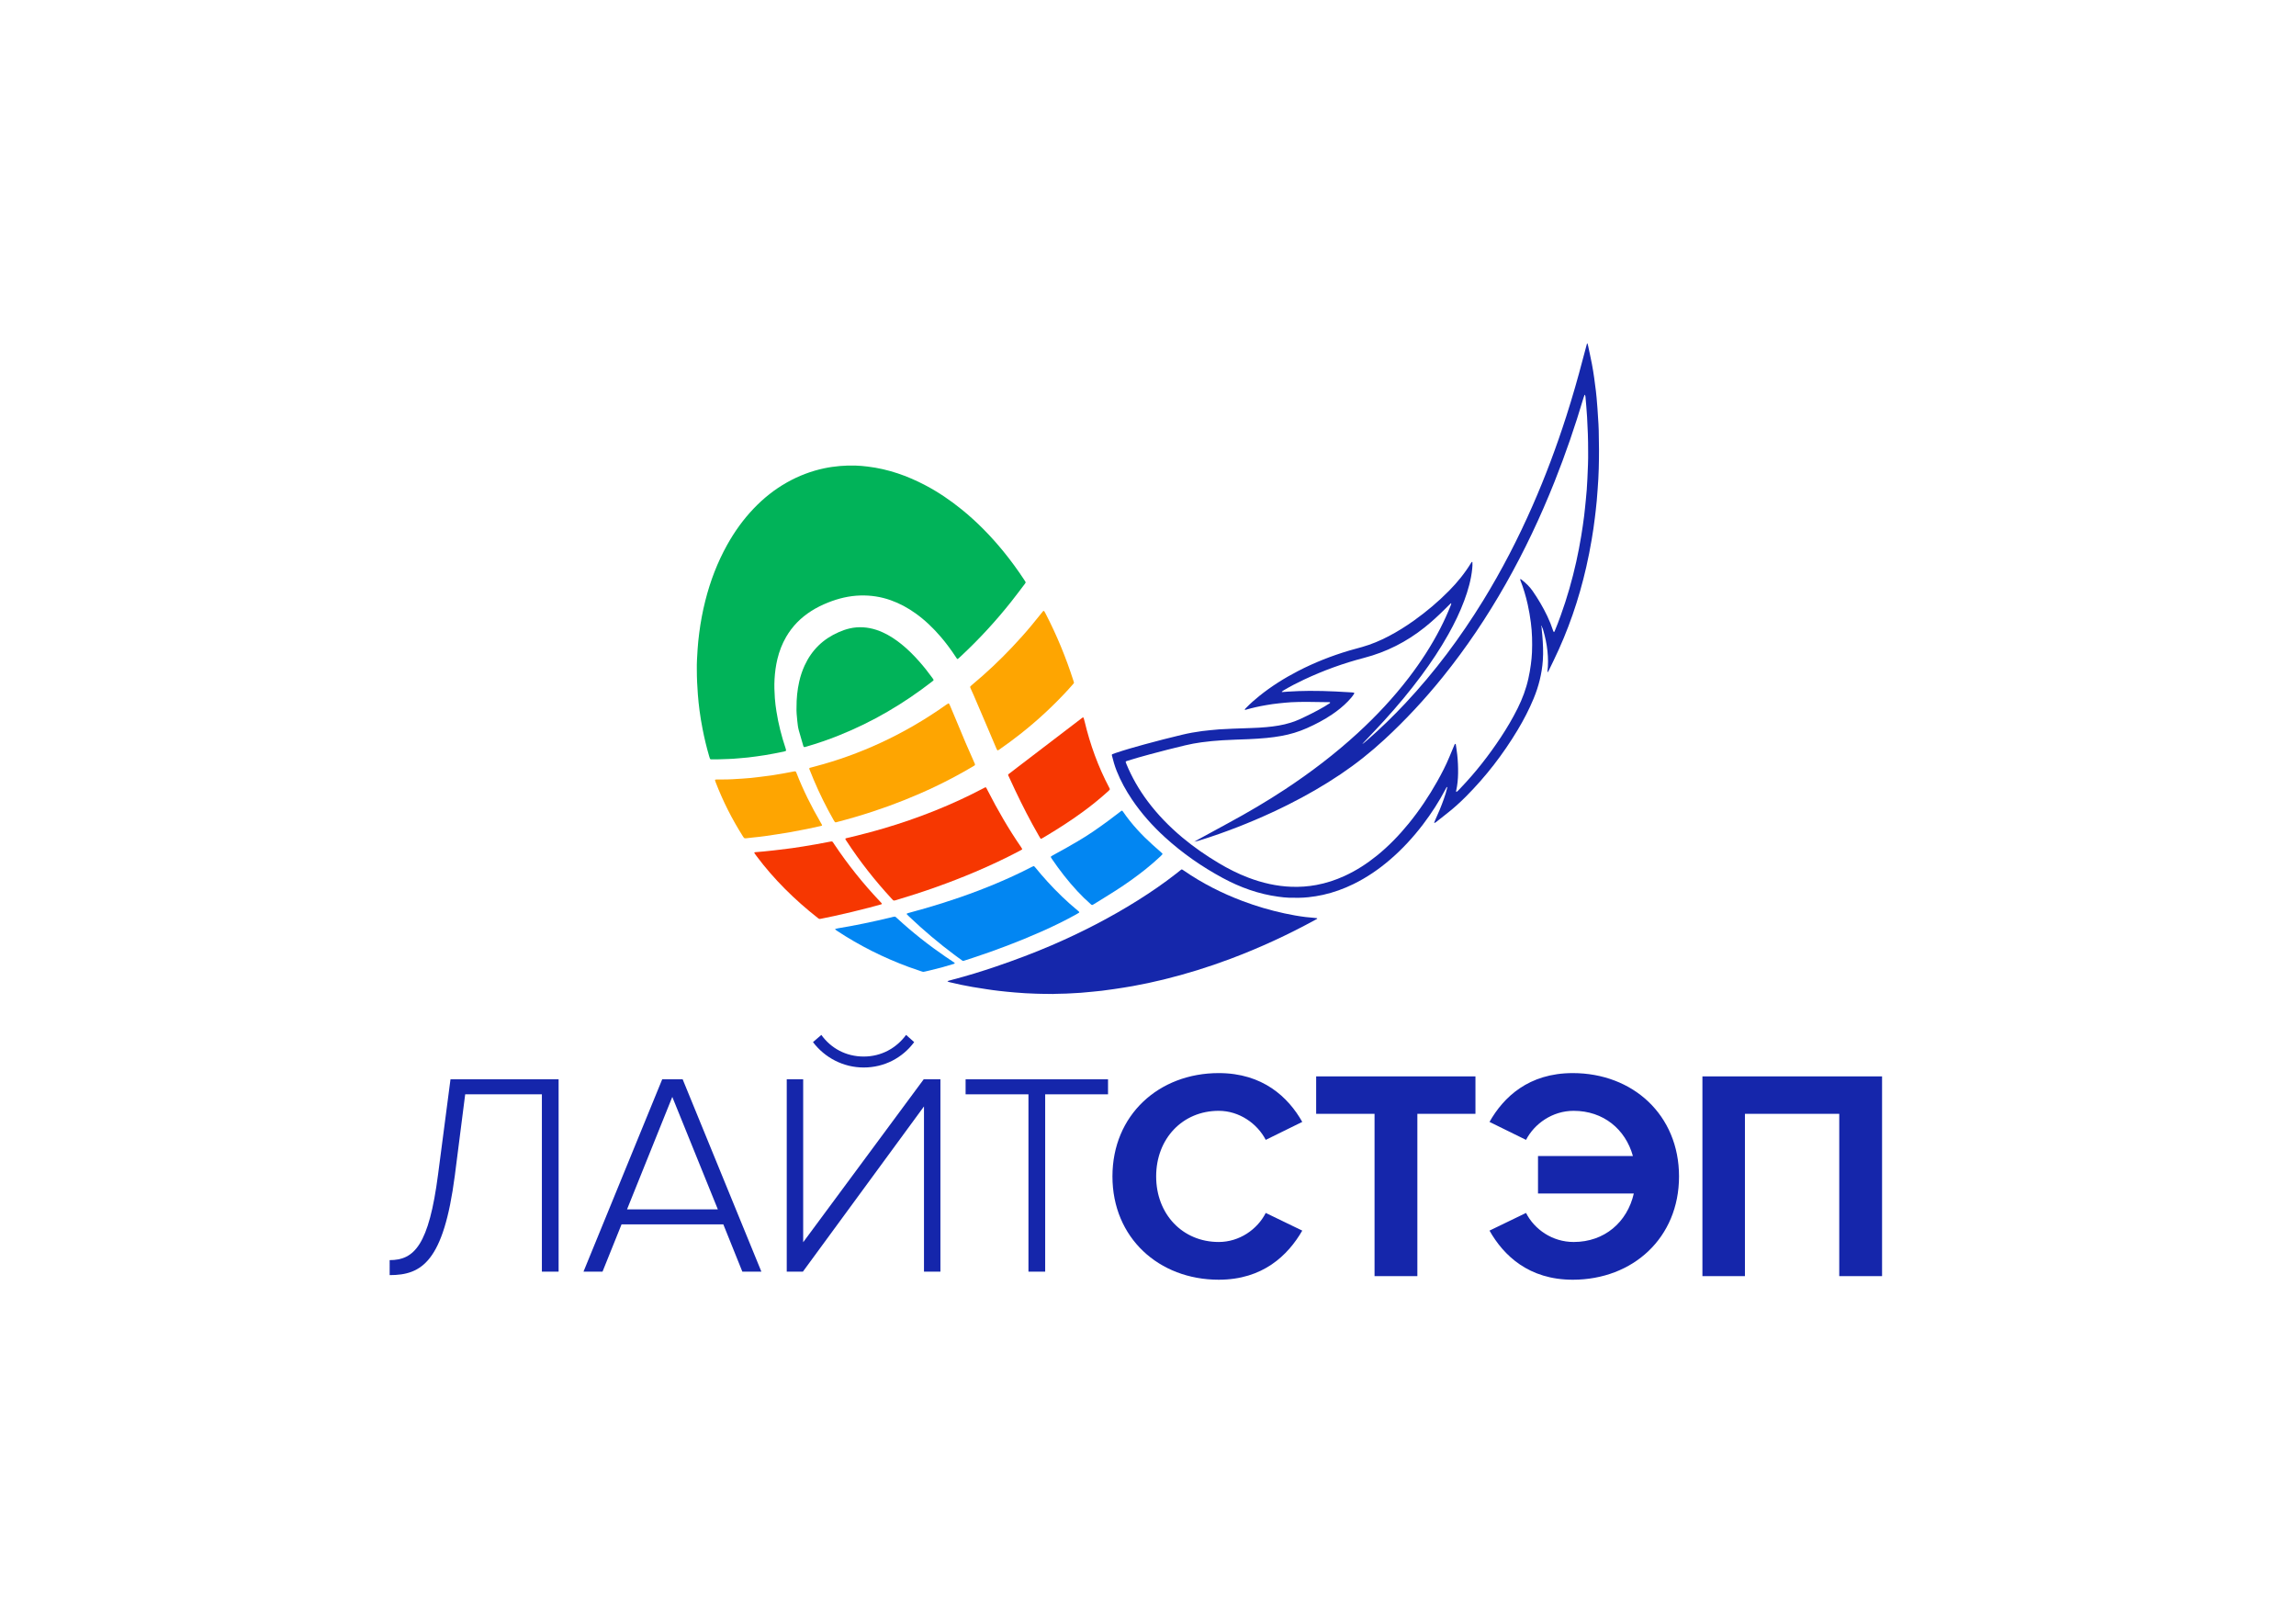 <?xml version="1.0" encoding="utf-8"?>
<!-- Generator: Adobe Illustrator 21.0.0, SVG Export Plug-In . SVG Version: 6.00 Build 0)  -->
<svg version="1.1" id="Слой_1" xmlns="http://www.w3.org/2000/svg" xmlns:xlink="http://www.w3.org/1999/xlink" x="0px" y="0px"
	 viewBox="0 0 841.89 595.28" enable-background="new 0 0 841.89 595.28" xml:space="preserve">
<g>
	<g>
		<path fill="#01B359" d="M255.512,245.335c-0.051-2.181,0.117-4.681,0.271-7.179c0.124-2.013,0.342-4.02,0.597-6.023
			c0.509-4.008,1.249-7.97,2.238-11.886c1.818-7.194,4.43-14.078,8.056-20.563c2.692-4.814,5.881-9.267,9.697-13.261
			c3.622-3.791,7.677-7.03,12.256-9.597c4.253-2.385,8.76-4.109,13.53-5.125c1.934-0.412,3.891-0.682,5.865-0.857
			c1.896-0.168,3.79-0.204,5.687-0.152c1.493,0.041,2.98,0.185,4.464,0.364c7.509,0.905,14.514,3.362,21.174,6.876
			c4.765,2.514,9.198,5.529,13.377,8.924c5.601,4.55,10.614,9.684,15.175,15.267c2.735,3.349,5.279,6.838,7.656,10.45
			c0.177,0.269,0.347,0.545,0.506,0.825c0.034,0.059,0.035,0.169,0.002,0.228c-0.097,0.176-0.211,0.344-0.333,0.504
			c-1.666,2.182-3.301,4.388-5.008,6.538c-5.535,6.968-11.54,13.505-18.039,19.585c-0.324,0.303-0.649,0.607-0.977,0.906
			c-0.664,0.603-0.644,0.613-1.13-0.133c-1.721-2.642-3.587-5.175-5.64-7.571c-2.743-3.201-5.761-6.108-9.196-8.566
			c-2.837-2.031-5.873-3.687-9.171-4.852c-3.582-1.265-7.265-1.82-11.06-1.721c-4.128,0.108-8.067,1.066-11.882,2.585
			c-2.141,0.852-4.204,1.865-6.152,3.104c-3.814,2.427-6.916,5.547-9.196,9.463c-1.493,2.565-2.546,5.306-3.235,8.188
			c-0.574,2.4-0.89,4.835-1.035,7.301c-0.138,2.346-0.051,4.684,0.113,7.02c0.113,1.609,0.326,3.21,0.575,4.807
			c0.725,4.637,1.889,9.162,3.376,13.609c0.076,0.228,0.129,0.465,0.172,0.702c0.011,0.059-0.041,0.17-0.092,0.192
			c-0.22,0.095-0.444,0.194-0.677,0.242c-2.291,0.478-4.585,0.93-6.896,1.307c-2.072,0.338-4.152,0.608-6.235,0.859
			c-1.242,0.149-2.494,0.207-3.738,0.337c-2.292,0.24-4.596,0.24-6.895,0.34c-1.007,0.044-2.018,0.013-3.027,0.009
			c-0.171-0.001-0.311-0.096-0.37-0.262c-0.095-0.265-0.182-0.534-0.261-0.805c-0.975-3.332-1.784-6.703-2.446-10.111
			c-0.431-2.219-0.806-4.447-1.101-6.687c-0.258-1.96-0.466-3.927-0.615-5.901C255.666,251.632,255.502,248.65,255.512,245.335z"/>
		<path fill="#1527AB" d="M498.761,273.407c0.064-0.095,0.106-0.231,0.195-0.277c0.869-0.452,1.588-1.1,2.316-1.735
			c4.904-4.274,9.568-8.797,14.018-13.541c10.81-11.524,20.205-24.121,28.478-37.568c6.903-11.219,12.926-22.899,18.218-34.958
			c4.704-10.719,8.796-21.668,12.368-32.814c2.228-6.952,4.239-13.966,6.079-21.03c0.478-1.834,0.977-3.662,1.471-5.492
			c0.012-0.046,0.084-0.076,0.128-0.114c0.024,0.032,0.059,0.061,0.07,0.097c0.08,0.27,0.171,0.539,0.229,0.814
			c0.475,2.249,0.969,4.494,1.404,6.751c0.313,1.623,0.564,3.259,0.804,4.895c0.24,1.636,0.438,3.279,0.642,4.92
			c0.099,0.801,0.182,1.604,0.253,2.408c0.117,1.327,0.23,2.654,0.323,3.982c0.134,1.933,0.254,3.866,0.369,5.8
			c0.046,0.765,0.072,1.532,0.093,2.299c0.127,4.642,0.14,9.284,0.01,13.926c-0.071,2.542-0.208,5.081-0.41,7.616
			c-0.112,1.408-0.203,2.818-0.328,4.225c-0.107,1.205-0.246,2.408-0.379,3.611c-0.093,0.842-0.201,1.682-0.298,2.524
			c-0.309,2.686-0.724,5.356-1.169,8.022c-0.565,3.383-1.234,6.743-1.994,10.087c-2.701,11.885-6.637,23.338-11.972,34.304
			c-0.582,1.197-1.159,2.396-1.745,3.592c-0.105,0.215-0.24,0.416-0.367,0.62c-0.018,0.03-0.063,0.047-0.1,0.058
			c-0.013,0.004-0.049-0.024-0.054-0.042c-0.009-0.038-0.009-0.08-0.005-0.12c0.318-2.536,0.272-5.071,0.005-7.609
			c-0.271-2.576-0.804-5.097-1.529-7.58c-0.09-0.31-0.185-0.618-0.292-0.922c-0.023-0.065-0.108-0.108-0.165-0.161
			c-0.019-0.152-0.033-0.306-0.057-0.457c-0.018-0.113-0.066-0.144-0.119-0.088c-0.025,0.026-0.054,0.061-0.057,0.094
			c-0.021,0.194-0.039,0.39,0.134,0.536c-0.022,0.077-0.069,0.157-0.062,0.231c0.083,0.844,0.189,1.685,0.259,2.53
			c0.258,3.1,0.416,6.196,0.194,9.313c-0.345,4.842-1.517,9.467-3.368,13.937c-1.655,3.998-3.642,7.827-5.868,11.534
			c-5.366,8.938-11.694,17.13-19.067,24.508c-2.143,2.144-4.385,4.177-6.778,6.042c-1.37,1.067-2.725,2.152-4.091,3.224
			c-0.156,0.122-0.336,0.213-0.509,0.313c-0.02,0.011-0.069-0.007-0.091-0.027c-0.029-0.026-0.069-0.077-0.06-0.101
			c0.111-0.301,0.217-0.605,0.351-0.896c1.164-2.53,2.239-5.097,3.168-7.723c0.498-1.407,0.953-2.828,1.281-4.286
			c0.012-0.054-0.045-0.123-0.07-0.185c-0.034,0.021-0.077,0.036-0.101,0.065c-0.076,0.093-0.154,0.187-0.214,0.29
			c-0.101,0.175-0.186,0.358-0.28,0.536c-2.382,4.507-5.131,8.78-8.218,12.836c-3.632,4.771-7.676,9.158-12.238,13.057
			c-4.068,3.478-8.457,6.473-13.273,8.832c-3.567,1.747-7.276,3.087-11.152,3.953c-1.772,0.396-3.564,0.676-5.373,0.872
			c-2.378,0.258-4.756,0.247-7.138,0.183c-1.293-0.035-2.576-0.197-3.856-0.367c-7.252-0.964-14.015-3.405-20.421-6.865
			c-7.633-4.122-14.717-9.039-21.139-14.886c-4.586-4.176-8.694-8.773-12.163-13.926c-2.215-3.291-4.116-6.75-5.591-10.439
			c-0.751-1.878-1.289-3.819-1.775-5.778c-0.038-0.152,0.054-0.317,0.221-0.379c0.377-0.141,0.755-0.281,1.137-0.41
			c3.48-1.172,7.011-2.173,10.549-3.146c4.59-1.262,9.203-2.432,13.831-3.544c2.433-0.585,4.894-1.022,7.377-1.352
			c2.043-0.271,4.095-0.418,6.144-0.617c0.08-0.008,0.161-0.012,0.242-0.017c1.613-0.082,3.226-0.175,4.839-0.242
			c2.259-0.094,4.519-0.189,6.779-0.242c1.859-0.044,3.712-0.166,5.561-0.331c3.018-0.27,6.009-0.718,8.912-1.634
			c1.002-0.316,1.991-0.665,2.946-1.1c3.196-1.456,6.346-3.005,9.378-4.783c0.696-0.408,1.371-0.85,2.05-1.285
			c0.045-0.029,0.055-0.137,0.055-0.208c-0.001-0.099-0.07-0.129-0.172-0.124c-0.12,0.006-0.242-0.011-0.363-0.013
			c-2.705-0.04-5.411-0.105-8.116-0.109c-1.897-0.003-3.797,0.038-5.691,0.134c-1.49,0.076-2.975,0.264-4.461,0.404
			c-1.568,0.148-3.122,0.397-4.673,0.66c-2.548,0.432-5.065,0.996-7.546,1.722c-0.071,0.021-0.157-0.007-0.234-0.021
			c-0.007-0.001-0.013-0.065-0.004-0.094c0.088-0.285,0.325-0.456,0.52-0.656c1.497-1.533,3.1-2.951,4.769-4.293
			c4.421-3.556,9.197-6.559,14.231-9.162c6.003-3.104,12.264-5.565,18.737-7.494c1.584-0.472,3.188-0.88,4.78-1.328
			c3.393-0.955,6.617-2.328,9.736-3.96c3.225-1.688,6.298-3.618,9.259-5.73c4.58-3.267,8.866-6.881,12.822-10.883
			c3.105-3.141,5.876-6.549,8.165-10.336c0.061-0.101,0.148-0.186,0.231-0.272c0.018-0.019,0.072-0.014,0.106-0.006
			c0.035,0.008,0.092,0.031,0.094,0.052c0.064,0.808,0.015,1.611-0.065,2.416c-0.402,4.047-1.512,7.916-2.922,11.71
			c-1.593,4.284-3.588,8.379-5.822,12.362c-2.966,5.29-6.326,10.323-9.937,15.192c-4.262,5.746-8.841,11.23-13.66,16.515
			c-1.959,2.148-3.97,4.248-5.962,6.367c-0.801,0.852-1.65,1.661-2.351,2.605c-0.099,0.133-0.241,0.208-0.419,0.172
			c0.001,0-0.03,0.029-0.03,0.029L498.761,273.407z M582.333,165.562c0.014-4.541-0.155-8.615-0.39-12.688
			c-0.145-2.5-0.381-4.991-0.593-7.485c-0.017-0.195-0.085-0.386-0.139-0.577c-0.008-0.03-0.061-0.054-0.098-0.066
			c-0.025-0.008-0.079,0.003-0.085,0.019c-0.127,0.336-0.267,0.669-0.37,1.013c-3.102,10.447-6.63,20.746-10.666,30.871
			c-5.132,12.873-11.038,25.377-17.876,37.436c-6.804,11.999-14.454,23.425-23.122,34.162c-6.555,8.12-13.636,15.748-21.307,22.829
			c-5.054,4.666-10.418,8.934-16.125,12.773c-6.138,4.129-12.54,7.801-19.149,11.116c-8.16,4.093-16.553,7.64-25.158,10.685
			c-2.586,0.915-5.189,1.776-7.81,2.585c-0.383,0.118-0.781,0.191-1.172,0.283c-0.077,0.018-0.158,0.042-0.235,0.036
			c-0.076-0.006-0.094-0.006-0.056,0.049c0.057,0.083,0.082,0.071,0.12-0.019c0.03-0.071,0.086-0.147,0.152-0.185
			c0.381-0.225,0.764-0.446,1.152-0.658c3.684-2.011,7.364-4.028,11.054-6.026c7.067-3.826,13.993-7.886,20.705-12.309
			c9.423-6.21,18.379-13.025,26.696-20.663c6.796-6.241,13.086-12.95,18.702-20.279c4.38-5.716,8.295-11.729,11.588-18.141
			c1.383-2.694,2.634-5.448,3.755-8.261c0.075-0.187,0.161-0.372,0.212-0.566c0.028-0.106-0.006-0.229-0.011-0.344
			c-0.067,0.028-0.15,0.04-0.198,0.087c-0.692,0.679-1.38,1.361-2.066,2.045c-2.376,2.368-4.839,4.638-7.461,6.733
			c-6.621,5.288-14.012,9.039-22.22,11.173c-7.595,1.975-14.941,4.643-22.041,7.984c-2.521,1.186-4.995,2.461-7.39,3.887
			c-0.241,0.143-0.465,0.316-0.692,0.481c-0.02,0.015-0.013,0.079-0.005,0.116c0.006,0.027,0.037,0.07,0.054,0.069
			c0.683-0.051,1.365-0.119,2.048-0.158c2.661-0.151,5.321-0.289,7.989-0.284c3.191,0.006,6.38,0.05,9.567,0.225
			c1.975,0.109,3.951,0.219,5.926,0.332c0.201,0.011,0.402,0.039,0.602,0.065c0.079,0.01,0.155,0.037,0.233,0.055
			c0.092,0.022,0.169,0.215,0.117,0.302c-0.628,1.045-1.435,1.949-2.274,2.823c-1.771,1.842-3.758,3.425-5.871,4.854
			c-2.917,1.973-6.024,3.597-9.241,5.023c-3.003,1.331-6.121,2.266-9.353,2.845c-1.789,0.321-3.586,0.567-5.395,0.738
			c-2.212,0.209-4.426,0.352-6.645,0.448c-3.187,0.139-6.376,0.201-9.561,0.404c-2.58,0.165-5.15,0.392-7.711,0.748
			c-2,0.278-3.985,0.636-5.947,1.109c-4.353,1.048-8.695,2.137-13.016,3.311c-2.763,0.751-5.522,1.521-8.253,2.385
			c-0.151,0.048-0.303,0.105-0.44,0.184c-0.058,0.033-0.122,0.145-0.107,0.199c0.078,0.27,0.17,0.537,0.278,0.797
			c2.01,4.878,4.631,9.408,7.789,13.629c3.695,4.94,7.977,9.32,12.703,13.273c4.191,3.505,8.669,6.601,13.358,9.397
			c3.473,2.071,7.068,3.894,10.851,5.33c5.091,1.932,10.332,3.155,15.795,3.347c3.08,0.108,6.136-0.1,9.162-0.664
			c3.545-0.661,6.952-1.768,10.235-3.266c4.324-1.972,8.282-4.524,11.969-7.509c4.318-3.496,8.155-7.469,11.657-11.772
			c3.935-4.834,7.388-9.996,10.443-15.425c1.643-2.92,3.186-5.892,4.465-8.993c0.569-1.38,1.153-2.754,1.731-4.13
			c0.063-0.149,0.136-0.293,0.201-0.441c0.047-0.108,0.1-0.221,0.241-0.181c0.132,0.037,0.172,0.171,0.189,0.287
			c0.177,1.239,0.378,2.475,0.512,3.718c0.242,2.25,0.345,4.508,0.31,6.772c-0.033,2.146-0.229,4.271-0.704,6.367
			c-0.026,0.114-0.014,0.238-0.011,0.358c0.001,0.029,0.028,0.071,0.053,0.082c0.035,0.014,0.091,0.02,0.118,0.001
			c0.593-0.426,1.059-0.986,1.558-1.508c5.456-5.709,10.296-11.906,14.648-18.49c2.272-3.437,4.361-6.982,6.195-10.675
			c1.73-3.484,3.087-7.099,3.921-10.904c0.372-1.696,0.685-3.4,0.906-5.123c0.19-1.483,0.352-2.968,0.41-4.46
			c0.142-3.636,0.06-7.264-0.411-10.881c-0.292-2.243-0.666-4.468-1.162-6.675c-0.683-3.036-1.556-6.012-2.701-8.908
			c-0.04-0.101-0.026-0.23-0.011-0.342c0.013-0.101,0.174-0.058,0.396,0.115c1.567,1.224,3.01,2.578,4.141,4.222
			c2.016,2.93,3.831,5.98,5.359,9.196c0.832,1.751,1.553,3.547,2.153,5.391c0.048,0.147,0.131,0.282,0.207,0.418
			c0.014,0.025,0.096,0.045,0.109,0.032c0.077-0.08,0.167-0.16,0.208-0.259c0.817-1.933,1.55-3.898,2.264-5.871
			c2.323-6.42,4.189-12.973,5.675-19.634c0.694-3.111,1.29-6.242,1.813-9.387c0.411-2.469,0.767-4.945,1.084-7.427
			c0.235-1.841,0.381-3.694,0.588-5.539c0.301-2.69,0.479-5.391,0.606-8.091C582.217,172.046,582.391,168.576,582.333,165.562z"/>
		<path fill="#1527AB" d="M386.383,364.41c-1.494-0.018-2.987-0.032-4.481-0.055c-0.686-0.01-1.372-0.039-2.058-0.053
			c-2.584-0.051-5.16-0.246-7.736-0.45c-1.972-0.156-3.938-0.369-5.903-0.589c-1.483-0.166-2.961-0.383-4.437-0.604
			c-1.715-0.256-3.429-0.527-5.139-0.816c-2.864-0.484-5.704-1.09-8.526-1.777c-0.232-0.056-0.451-0.164-0.675-0.252
			c-0.006-0.002-0.004-0.063,0.009-0.07c0.104-0.059,0.207-0.13,0.32-0.162c0.581-0.166,1.165-0.326,1.75-0.48
			c5.306-1.395,10.548-3.004,15.74-4.775c6.873-2.345,13.672-4.883,20.344-7.755c10.951-4.713,21.527-10.148,31.628-16.491
			c4.857-3.05,9.583-6.288,14.099-9.829c0.572-0.448,1.135-0.907,1.706-1.358c0.247-0.195,0.357-0.193,0.647-0.001
			c0.169,0.111,0.336,0.224,0.502,0.338c6.681,4.602,13.859,8.244,21.443,11.101c5.028,1.894,10.171,3.406,15.421,4.539
			c2.563,0.553,5.143,1.017,7.749,1.335c0.923,0.113,1.845,0.198,2.771,0.262c0.443,0.031,0.883,0.088,1.323,0.146
			c0.049,0.006,0.095,0.089,0.125,0.146c0.01,0.018-0.025,0.08-0.054,0.097c-0.173,0.103-0.35,0.201-0.527,0.298
			c-10.101,5.527-20.528,10.346-31.311,14.39c-8.014,3.006-16.175,5.538-24.488,7.575c-3.761,0.922-7.549,1.728-11.36,2.411
			c-2.223,0.399-4.459,0.73-6.692,1.068c-1.516,0.23-3.035,0.435-4.557,0.624c-1.081,0.134-2.167,0.229-3.252,0.333
			c-1.326,0.127-2.652,0.247-3.978,0.369c-0.201,0.019-0.402,0.041-0.603,0.05c-2.339,0.107-4.672,0.321-7.016,0.331
			c-0.928,0.004-1.857,0.044-2.785,0.068C386.383,364.387,386.383,364.398,386.383,364.41z"/>
		<path fill="#F63701" d="M374.825,311.293c-0.046,0.062-0.078,0.147-0.139,0.183c-0.311,0.185-0.626,0.365-0.946,0.534
			c-5.282,2.785-10.685,5.313-16.181,7.644c-9.436,4.002-19.087,7.403-28.91,10.319c-0.193,0.057-0.388,0.108-0.583,0.16
			c-0.253,0.068-0.475,0.027-0.659-0.173c-0.164-0.178-0.335-0.349-0.499-0.527c-6.065-6.564-11.576-13.561-16.474-21.039
			c-0.133-0.202-0.268-0.403-0.394-0.61c-0.126-0.206-0.055-0.408,0.163-0.461c1.332-0.323,2.666-0.637,3.996-0.964
			c12.991-3.196,25.603-7.483,37.756-13.094c2.819-1.302,5.604-2.674,8.352-4.12c0.285-0.15,0.571-0.3,0.859-0.444
			c0.206-0.103,0.385-0.041,0.501,0.174c0.153,0.284,0.301,0.57,0.447,0.858c3.668,7.195,7.699,14.176,12.285,20.83
			c0.137,0.199,0.255,0.411,0.379,0.617C374.8,311.215,374.81,311.256,374.825,311.293z"/>
		<path fill="#01B359" d="M292.068,259.409c-0.021-3.416,0.3-6.46,0.974-9.465c0.46-2.053,1.113-4.045,1.993-5.957
			c2.61-5.675,6.795-9.746,12.52-12.236c1.296-0.564,2.623-1.049,4.005-1.359c0.827-0.186,1.66-0.327,2.509-0.389
			c3.382-0.247,6.579,0.444,9.644,1.846c2.513,1.15,4.791,2.668,6.931,4.404c2.295,1.863,4.375,3.949,6.336,6.154
			c1.746,1.963,3.367,4.025,4.915,6.146c0.142,0.195,0.261,0.407,0.396,0.607c0.092,0.135,0.006,0.239-0.069,0.318
			c-0.137,0.145-0.294,0.275-0.452,0.398c-10.487,8.14-21.823,14.812-34.165,19.741c-3.936,1.572-7.936,2.958-12.009,4.128
			c-0.155,0.045-0.309,0.092-0.465,0.132c-0.215,0.055-0.426-0.042-0.498-0.224c-0.044-0.112-0.091-0.224-0.125-0.34
			c-0.529-1.82-1.066-3.638-1.58-5.463c-0.318-1.13-0.456-2.297-0.571-3.46C292.179,262.625,291.996,260.855,292.068,259.409z"/>
		<path fill="#FEA501" d="M306.376,301.492c-0.088-0.051-0.219-0.086-0.281-0.171c-0.166-0.227-0.311-0.471-0.45-0.716
			c-2.719-4.773-5.153-9.687-7.286-14.75c-0.548-1.301-1.067-2.614-1.596-3.923c-0.08-0.198,0.034-0.394,0.257-0.459
			c0.116-0.034,0.235-0.059,0.352-0.09c0.546-0.145,1.091-0.293,1.636-0.436c8.212-2.162,16.163-5.047,23.87-8.606
			c8.487-3.919,16.525-8.613,24.146-14.025c0.228-0.162,0.472-0.304,0.718-0.437c0.05-0.027,0.182,0.001,0.21,0.046
			c0.129,0.202,0.253,0.411,0.346,0.631c0.88,2.08,1.766,4.159,2.627,6.247c2.045,4.96,4.121,9.907,6.338,14.794
			c0.083,0.183,0.159,0.37,0.233,0.557c0.052,0.13-0.008,0.377-0.11,0.443c-0.237,0.153-0.475,0.305-0.718,0.449
			c-4.448,2.631-9.002,5.064-13.666,7.288c-7.437,3.546-15.075,6.59-22.901,9.165c-4.406,1.45-8.857,2.747-13.345,3.916
			C306.639,301.442,306.52,301.462,306.376,301.492z"/>
		<path fill="#0286F2" d="M395.739,334.387c-0.023,0.073-0.023,0.183-0.073,0.214c-0.339,0.216-0.684,0.425-1.036,0.621
			c-4.131,2.293-8.371,4.365-12.692,6.277c-8.271,3.662-16.717,6.866-25.307,9.693c-1.073,0.353-2.151,0.692-3.224,1.045
			c-0.211,0.07-0.399,0.046-0.571-0.079c-0.883-0.639-1.769-1.274-2.643-1.926c-5.898-4.398-11.51-9.136-16.844-14.204
			c-0.292-0.278-0.572-0.569-0.855-0.856c-0.077-0.078-0.019-0.239,0.103-0.283c0.189-0.067,0.378-0.138,0.572-0.19
			c4.17-1.116,8.317-2.31,12.433-3.612c8.857-2.802,17.539-6.06,25.975-9.96c2.271-1.05,4.521-2.144,6.743-3.296
			c0.214-0.111,0.434-0.21,0.66-0.294c0.061-0.023,0.174,0.004,0.223,0.051c0.173,0.167,0.339,0.344,0.491,0.53
			c1.377,1.692,2.798,3.345,4.262,4.961c3.504,3.866,7.246,7.482,11.278,10.797c0.155,0.128,0.3,0.268,0.447,0.406
			C395.707,334.311,395.72,334.353,395.739,334.387z"/>
		<path fill="#FEA501" d="M382.69,223.97c0.067,0.028,0.166,0.037,0.198,0.088c0.151,0.237,0.293,0.482,0.423,0.731
			c4.151,8,7.577,16.301,10.319,24.886c0.049,0.154,0.107,0.304,0.15,0.46c0.046,0.167-0.002,0.326-0.11,0.45
			c-0.666,0.757-1.328,1.518-2.01,2.262c-5.412,5.9-11.265,11.324-17.559,16.274c-2.506,1.971-5.067,3.867-7.689,5.679
			c-0.164,0.113-0.341,0.212-0.523,0.293c-0.053,0.024-0.181-0.015-0.211-0.064c-0.125-0.204-0.24-0.418-0.334-0.638
			c-1.089-2.56-2.168-5.124-3.26-7.683c-1.692-3.968-3.389-7.935-5.09-11.899c-0.334-0.778-0.697-1.544-1.044-2.316
			c-0.066-0.147-0.131-0.295-0.183-0.447c-0.056-0.162-0.038-0.329,0.083-0.45c0.2-0.199,0.414-0.383,0.631-0.564
			c2.605-2.17,5.138-4.42,7.608-6.743c2.411-2.267,4.753-4.605,7.024-7.012c2.438-2.583,4.815-5.22,7.083-7.954
			c1.365-1.646,2.696-3.319,4.046-4.977C382.365,224.196,382.462,224.003,382.69,223.97z"/>
		<path fill="#F63701" d="M406.941,289.373c-0.03,0.074-0.041,0.167-0.094,0.218c-0.319,0.309-0.643,0.612-0.973,0.909
			c-2.881,2.596-5.905,5.016-9.04,7.297c-4.212,3.065-8.587,5.88-13.051,8.561c-0.622,0.374-1.249,0.74-1.876,1.107
			c-0.152,0.089-0.33,0.047-0.417-0.097c-0.188-0.311-0.372-0.623-0.554-0.938c-3.132-5.415-5.979-10.979-8.662-16.628
			c-0.865-1.821-1.702-3.656-2.55-5.485c-0.109-0.236-0.078-0.376,0.118-0.527c1.022-0.789,2.044-1.578,3.07-2.362
			c7.76-5.929,15.521-11.856,23.282-17.784c0.257-0.196,0.516-0.388,0.777-0.578c0.126-0.092,0.329-0.008,0.379,0.162
			c0.123,0.425,0.252,0.85,0.355,1.28c2.009,8.434,4.942,16.524,8.987,24.201c0.075,0.143,0.155,0.283,0.218,0.431
			C406.939,289.21,406.932,289.295,406.941,289.373z"/>
		<path fill="#F63701" d="M300.539,336.901c-0.105-0.034-0.228-0.054-0.329-0.111c-0.139-0.079-0.264-0.184-0.391-0.284
			c-8.408-6.623-15.99-14.065-22.415-22.651c-0.265-0.354-0.519-0.717-0.774-1.079c-0.096-0.136,0.011-0.326,0.188-0.341
			c1.085-0.094,2.171-0.178,3.255-0.282c1.164-0.112,2.327-0.239,3.489-0.367c0.802-0.088,1.602-0.185,2.403-0.284
			c1.521-0.187,3.043-0.363,4.561-0.571c1.318-0.18,2.632-0.39,3.945-0.603c1.592-0.258,3.182-0.522,4.77-0.805
			c1.587-0.283,3.169-0.592,4.754-0.889c0.238-0.045,0.476-0.084,0.714-0.127c0.303-0.055,0.552,0.003,0.722,0.294
			c0.142,0.243,0.311,0.471,0.468,0.706c4.969,7.43,10.533,14.384,16.675,20.877c0.222,0.234,0.446,0.467,0.663,0.706
			c0.168,0.185,0.121,0.397-0.104,0.458c-1.477,0.404-2.953,0.815-4.434,1.204c-4.288,1.128-8.603,2.143-12.933,3.095
			c-1.574,0.346-3.156,0.658-4.736,0.982C300.875,336.864,300.713,336.877,300.539,336.901z"/>
		<path fill="#0286F2" d="M411.305,297.197c0.102,0.031,0.194,0.032,0.241,0.079c0.113,0.113,0.213,0.242,0.304,0.375
			c3.097,4.524,6.815,8.492,10.878,12.15c1.02,0.918,2.057,1.817,3.083,2.728c0.15,0.133,0.294,0.275,0.421,0.429
			c0.039,0.047,0.047,0.175,0.011,0.217c-0.208,0.244-0.42,0.487-0.654,0.706c-1.799,1.682-3.657,3.296-5.582,4.834
			c-3.472,2.774-7.094,5.34-10.832,7.737c-2.649,1.699-5.34,3.331-8.014,4.992c-0.171,0.106-0.347,0.206-0.524,0.301
			c-0.162,0.086-0.315,0.028-0.451-0.063c-0.1-0.067-0.188-0.152-0.279-0.232c-1.701-1.492-3.316-3.072-4.856-4.729
			c-3.442-3.703-6.53-7.688-9.373-11.865c-0.135-0.199-0.257-0.409-0.364-0.624c-0.027-0.054,0.004-0.182,0.052-0.219
			c0.19-0.146,0.39-0.281,0.6-0.397c1.729-0.959,3.466-1.902,5.189-2.87c1.371-0.771,2.728-1.568,4.088-2.361
			c3.946-2.3,7.674-4.924,11.344-7.633c1.461-1.078,2.894-2.195,4.34-3.293C411.053,297.363,411.189,297.277,411.305,297.197z"/>
		<path fill="#FEA501" d="M273.5,307.334c-0.193-0.009-0.319,0.006-0.432-0.026c-0.109-0.031-0.231-0.088-0.3-0.173
			c-0.153-0.186-0.28-0.394-0.41-0.598c-3.958-6.254-7.283-12.826-9.938-19.736c-0.1-0.261-0.178-0.531-0.247-0.802
			c-0.012-0.046,0.064-0.156,0.116-0.168c0.154-0.037,0.317-0.051,0.476-0.053c0.645-0.008,1.291-0.017,1.936-0.01
			c2.544,0.029,5.081-0.152,7.615-0.32c2.049-0.136,4.1-0.307,6.138-0.597c1.476-0.21,2.962-0.351,4.436-0.573
			c1.673-0.252,3.339-0.552,5.006-0.845c1.071-0.189,2.138-0.403,3.207-0.604c0.119-0.022,0.24-0.031,0.36-0.043
			c0.17-0.017,0.334,0.063,0.402,0.201c0.071,0.144,0.145,0.288,0.203,0.437c2.415,6.215,5.395,12.156,8.732,17.922
			c0.121,0.209,0.241,0.42,0.365,0.627c0.462,0.766,0.324,0.724-0.431,0.902c-1.607,0.38-3.225,0.718-4.844,1.044
			c-1.975,0.397-3.952,0.785-5.935,1.139c-1.706,0.305-3.419,0.563-5.132,0.829c-1.433,0.223-2.869,0.432-4.305,0.64
			c-0.638,0.092-1.278,0.172-1.919,0.245c-1.001,0.114-2.004,0.214-3.006,0.324C274.871,307.175,274.15,307.26,273.5,307.334z"/>
		<path fill="#0286F2" d="M338.484,356.298c-0.212-0.061-0.447-0.118-0.674-0.196c-1.525-0.523-3.058-1.023-4.569-1.581
			c-9.265-3.422-18.047-7.807-26.294-13.249c-0.234-0.154-0.454-0.33-0.676-0.502c-0.023-0.018-0.024-0.075-0.023-0.113
			c0.001-0.031,0.016-0.084,0.035-0.089c0.312-0.08,0.621-0.176,0.938-0.227c3.224-0.515,6.428-1.142,9.626-1.794
			c3.356-0.685,6.695-1.447,10.027-2.243c0.078-0.019,0.152-0.057,0.231-0.071c1.262-0.234,0.932-0.418,1.915,0.485
			c5.592,5.142,11.538,9.836,17.81,14.119c0.966,0.659,1.945,1.298,2.918,1.948c0.131,0.088,0.277,0.167,0.316,0.341
			c0.009,0.038,0.015,0.108-0.002,0.116c-0.105,0.054-0.214,0.104-0.327,0.139c-2.923,0.918-5.876,1.725-8.862,2.411
			c-0.589,0.135-1.176,0.279-1.766,0.411C338.912,356.246,338.71,356.264,338.484,356.298z"/>
	</g>
</g>
<g>
	<path fill="#1526AB" d="M142.879,461.979c8.985,0,14.377-5.392,17.76-31.503l4.546-34.782h39.643v70.513h-6.131v-65.015h-28.121
		l-3.805,29.812c-4.123,31.609-12.157,36.472-23.892,36.472V461.979z"/>
	<path fill="#1526AB" d="M272.203,466.208l-6.977-17.338h-37.318l-6.977,17.338h-6.977l28.861-70.513h7.506l28.861,70.513H272.203z
		 M246.514,402.144l-16.597,41.23h33.3L246.514,402.144z"/>
	<path fill="#1526AB" d="M288.481,466.208v-70.513h6.026v59.73l44.189-59.73h6.132v70.513h-6.026v-60.576L294.4,466.208H288.481z
		 M316.707,391.361c-7.506,0-14.271-3.594-18.606-9.303l3.066-2.643c3.489,4.863,8.986,7.929,15.54,7.929
		c6.449,0,11.946-3.065,15.54-7.929l2.96,2.643C330.979,387.767,324.319,391.361,316.707,391.361z"/>
	<path fill="#1526AB" d="M377.11,466.208v-65.015h-23.046v-5.498h52.224v5.498h-23.046v65.015H377.11z"/>
	<path fill="#1526AB" d="M407.907,431.29c0-22.506,17.017-37.877,38.974-37.877c16.139,0,25.47,8.784,30.63,17.896l-13.394,6.587
		c-3.074-5.929-9.661-10.65-17.236-10.65c-13.284,0-22.945,10.211-22.945,24.044s9.661,24.044,22.945,24.044
		c7.575,0,14.162-4.611,17.236-10.65l13.394,6.478c-5.269,9.112-14.491,18.005-30.63,18.005
		C424.923,469.167,407.907,453.796,407.907,431.29z"/>
	<path fill="#1526AB" d="M504.014,467.849v-59.504h-21.409v-13.724h58.407v13.724h-21.299v59.504H504.014z"/>
	<path fill="#1526AB" d="M546.166,451.162l13.394-6.478c3.074,6.039,9.661,10.65,17.457,10.65c11.308,0,19.652-7.246,22.067-17.785
		h-35.132v-13.724h34.802c-2.744-9.881-10.868-16.578-21.737-16.578c-7.796,0-14.383,4.721-17.457,10.65l-13.394-6.587
		c5.16-9.112,14.381-17.896,30.52-17.896c22.067,0,38.975,15.371,38.975,37.877s-16.908,37.877-38.975,37.877
		C560.547,469.167,551.326,460.274,546.166,451.162z"/>
	<path fill="#1526AB" d="M674.41,467.849v-59.504h-34.583v59.504h-15.589v-73.228h65.871v73.228H674.41z"/>
</g>
</svg>
